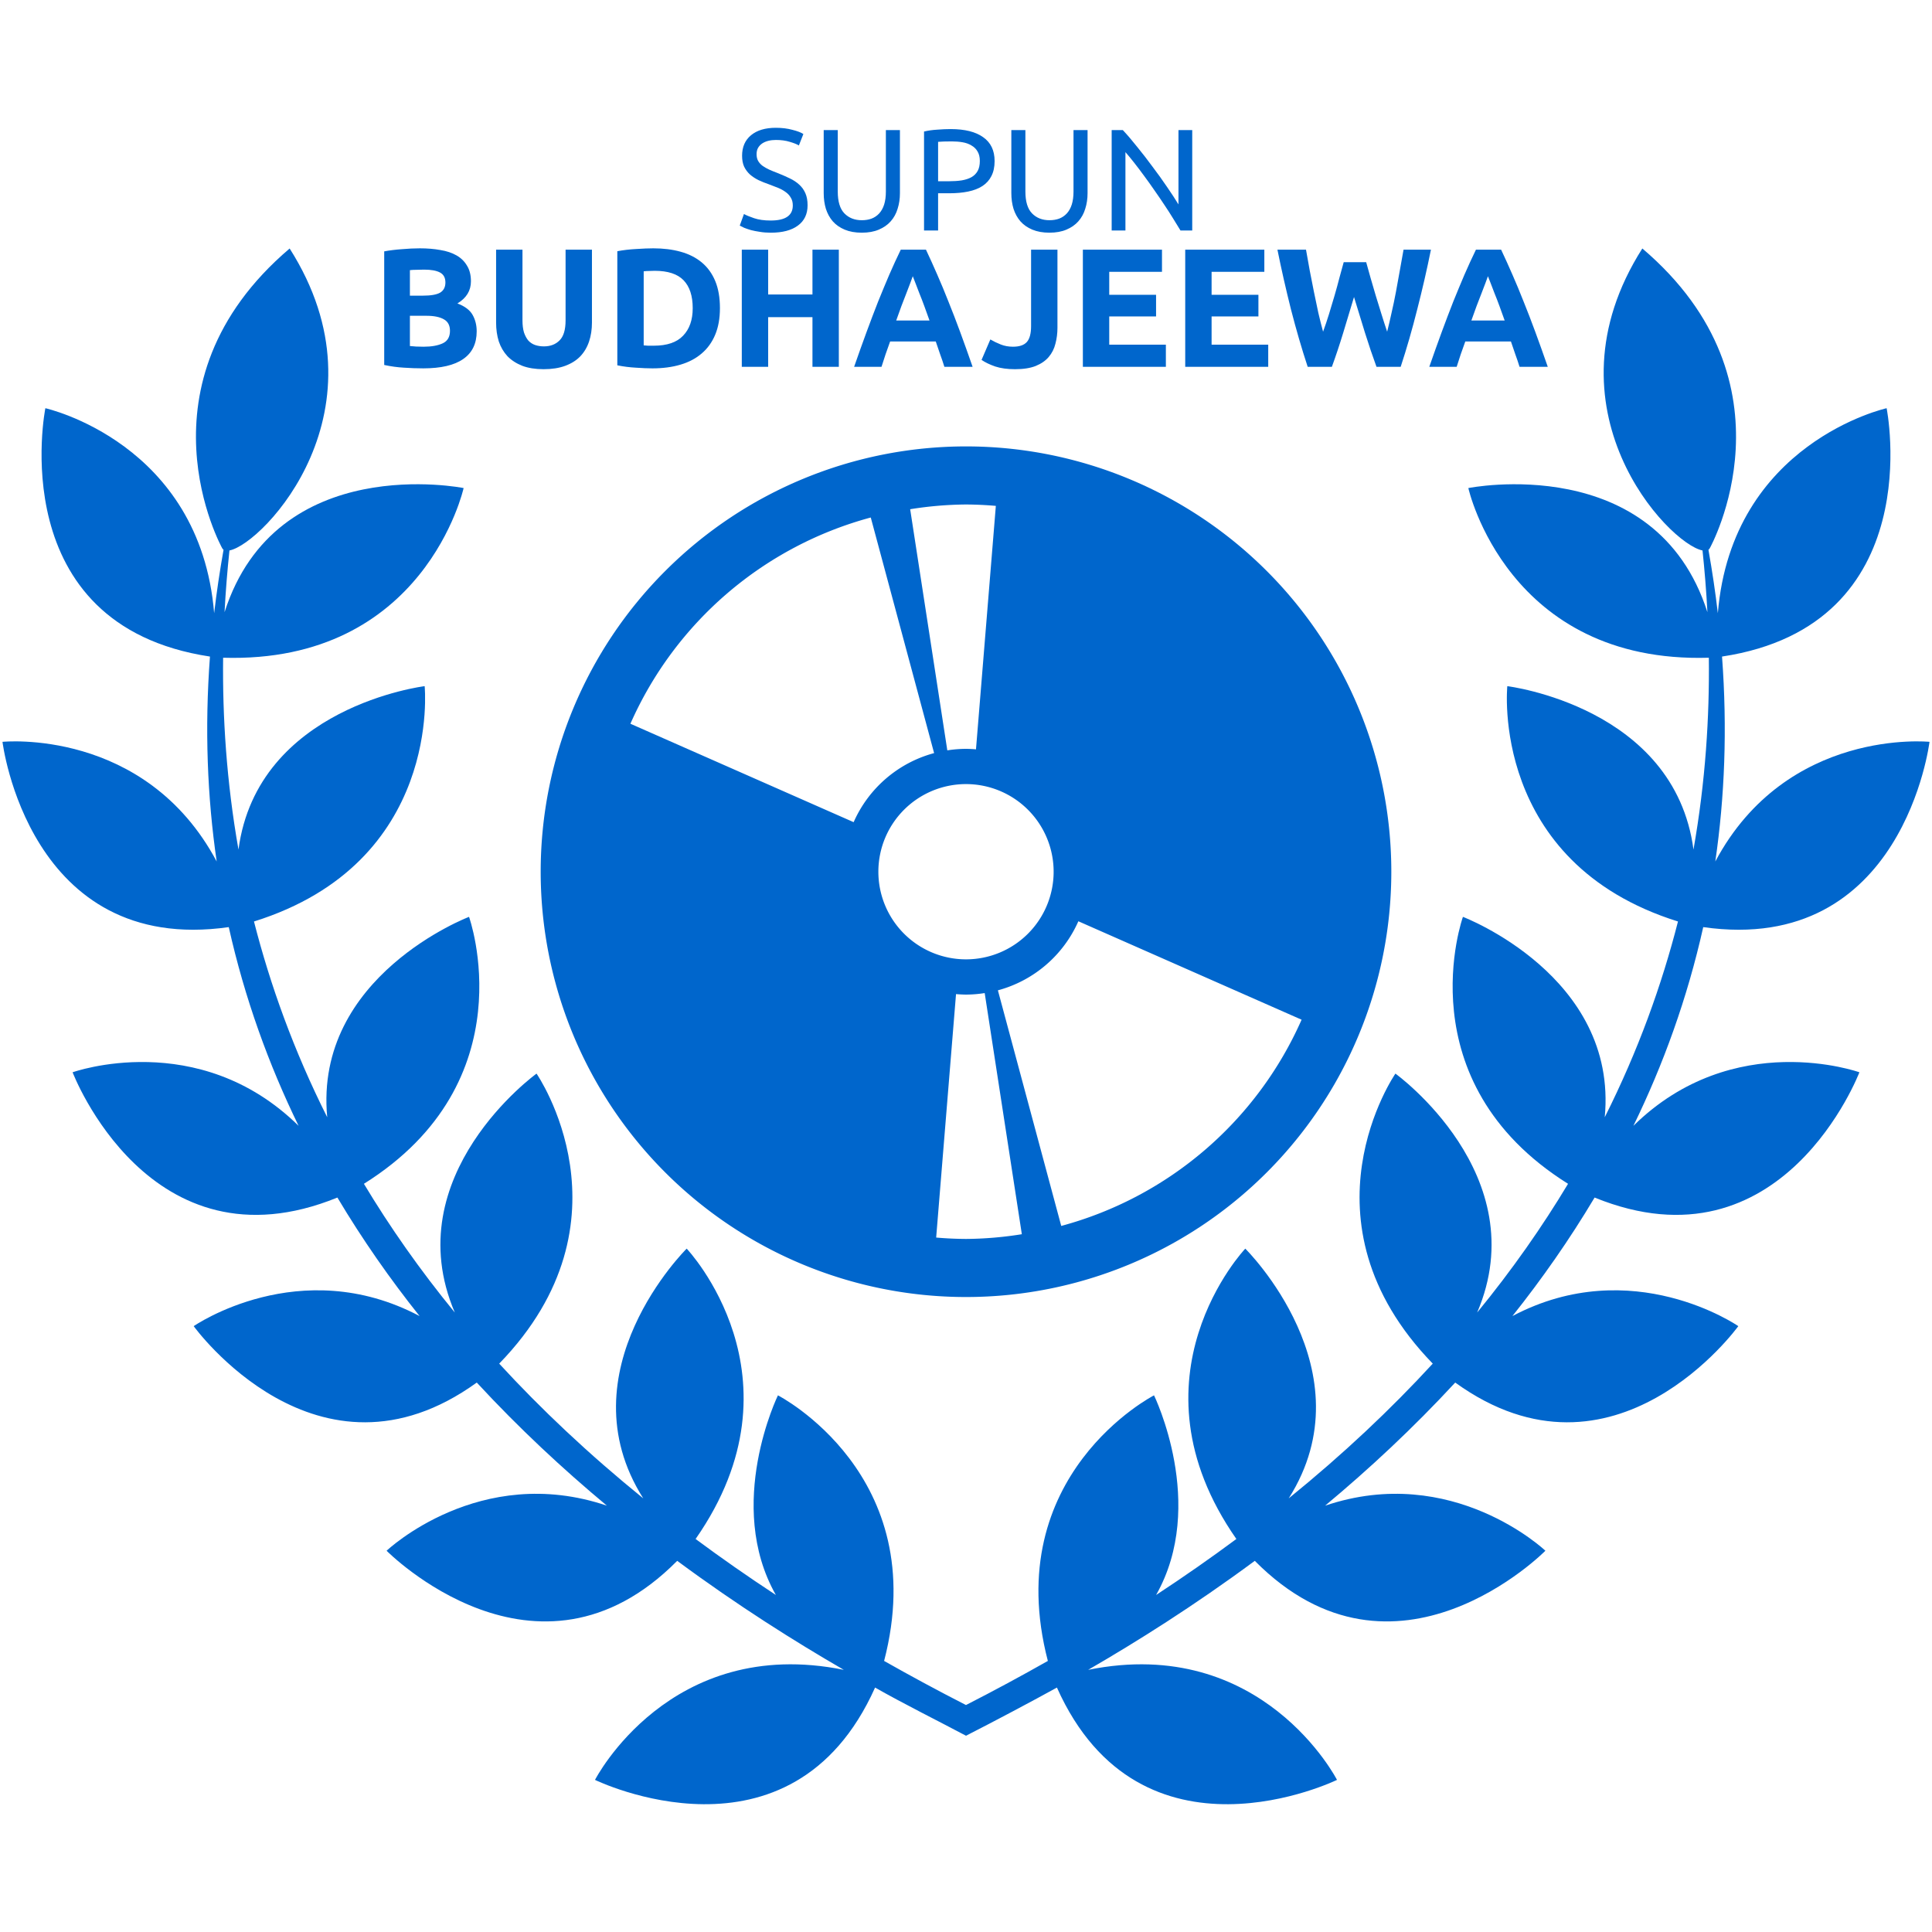 <?xml version="1.0" encoding="UTF-8" standalone="no"?>
<svg
   xmlns:dc="http://purl.org/dc/elements/1.1/"
   xmlns:cc="http://creativecommons.org/ns#"
   xmlns:rdf="http://www.w3.org/1999/02/22-rdf-syntax-ns#"
   xmlns:svg="http://www.w3.org/2000/svg"
   xmlns="http://www.w3.org/2000/svg"
   version="1.1"
   id="svg4138"
   viewBox="0 0 500 500"
   height="500"
   width="500">
  <defs
     id="defs4140" />
  <g
     style="stroke:none;fill:#0066cc;fill-opacity:1"
     id="g4155"
     transform="translate(0,15.6)">
    <g
       style="stroke:none;fill:#0066cc;fill-opacity:1"
       id="g4138"
       transform="translate(0,-28.619)">
      <g
         style="stroke:none;fill:#0066cc;fill-opacity:1"
         id="layer1"
         transform="translate(0,-552.362)">
        <path
           id="path4739"
           d="M 74.964,629.687 C 33.824,664.693 57.483,707.215 57.483,707.215 c 0.087,0.187 0.214,0.333 0.37,0.444 -0.986,5.553 -1.799,11.027 -2.432,16.417 -3.65,-44.187 -43.682,-53.051 -43.682,-53.051 0,0 -11.293,56.111 42.598,64.273 -1.392,18.691 -0.688,36.362 1.742,53.031 C 37.54,753.595 0.644,757.365 0.644,757.365 c 0,0 6.735,55.343 58.559,47.953 4.124,18.443 10.344,35.572 18.069,51.421 -25.949,-25.519 -58.483,-13.852 -58.483,-13.852 0,0 19.874,52.23 68.53,32.419 6.494,10.896 13.657,21.119 21.265,30.67 -31.001,-16.397 -58.458,2.61 -58.458,2.61 0,0 32.007,44.384 73.263,14.6 10.903,11.799 22.323,22.416 33.677,31.865 -32.969,-11.17 -57.015,11.659 -57.015,11.659 0,0 38.838,39.359 75.208,2.614 15.725,11.636 30.664,21.005 43.125,28.211 -45.13,-9.149 -64.399,28.477 -64.399,28.477 0,0 50.701,24.756 72.484,-23.893 7.34,4.188 17.033,9.002 23.53,12.468 7.36,-3.746 17.417,-9.091 23.53,-12.468 21.782,48.649 72.484,23.893 72.484,23.893 0,0 -19.269,-37.627 -64.399,-28.477 12.461,-7.206 27.4,-16.576 43.125,-28.211 36.37,36.744 75.208,-2.614 75.208,-2.614 0,0 -24.046,-22.829 -57.015,-11.659 11.354,-9.449 22.774,-20.066 33.677,-31.865 41.257,29.784 73.263,-14.6 73.263,-14.6 0,0 -27.456,-19.007 -58.458,-2.61 7.608,-9.552 14.771,-19.774 21.265,-30.67 48.656,19.81 68.53,-32.419 68.53,-32.419 0,2e-5 -32.534,-11.666 -58.483,13.852 7.725,-15.849 13.945,-32.979 18.069,-51.421 51.824,7.39 58.559,-47.953 58.559,-47.953 0,0 -36.896,-3.77 -55.436,30.963 2.43,-16.668 3.134,-34.34 1.742,-53.031 53.891,-8.162 42.598,-64.273 42.598,-64.273 0,0 -40.032,8.864 -43.682,53.051 -0.633,-5.39 -1.446,-10.864 -2.432,-16.417 0.155,-0.111 0.282,-0.257 0.37,-0.444 0,0 23.659,-42.521 -17.481,-77.528 -26.376,41.49 6.748,76.457 15.576,78.152 0.533,5.063 0.977,10.391 1.269,15.982 -13.393,-41.895 -61.873,-32.131 -61.873,-32.131 0,0 10.066,45.48 62.242,43.912 0.174,15.225 -0.848,31.946 -3.976,49.65 -4.925,-37.028 -48.18,-42.293 -48.18,-42.293 0,0 -4.662,45.639 44.169,60.903 -4.186,16.387 -10.281,33.399 -18.955,50.664 3.479,-36.58 -36.702,-51.863 -36.702,-51.863 0,0 -15.243,42.495 27.206,69.087 -6.662,11.091 -14.44,22.232 -23.526,33.321 15.243,-35.595 -21.15,-61.841 -21.15,-61.841 0,0 -26.307,37.992 9.664,75.057 -10.819,11.767 -23.165,23.433 -37.281,34.871 20.878,-32.938 -11.24,-64.633 -11.24,-64.633 0,0 -31.561,33.242 -2.306,75.145 -6.58,4.883 -13.499,9.717 -20.774,14.492 13.267,-23.392 -0.536,-51.667 -0.536,-51.667 0,0 -40.037,20.5 -27.477,68.735 -6.808,3.854 -13.85,7.663 -21.188,11.413 -7.338,-3.75 -14.38,-7.559 -21.188,-11.413 12.56,-48.236 -27.477,-68.735 -27.477,-68.735 0,0 -13.803,28.276 -0.536,51.667 -7.275,-4.775 -14.193,-9.609 -20.774,-14.492 29.255,-41.904 -2.306,-75.145 -2.306,-75.145 0,0 -32.118,31.695 -11.24,64.633 -14.116,-11.439 -26.462,-23.105 -37.281,-34.871 35.971,-37.065 9.664,-75.057 9.664,-75.057 0,0 -36.393,26.246 -21.15,61.841 -9.086,-11.089 -16.864,-22.229 -23.526,-33.321 42.449,-26.592 27.206,-69.087 27.206,-69.087 0,0 -40.18,15.284 -36.702,51.863 -8.674,-17.265 -14.769,-34.277 -18.955,-50.664 48.83,-15.264 44.169,-60.903 44.169,-60.903 0,0 -43.256,5.265 -48.18,42.293 -3.127,-17.704 -4.15,-34.425 -3.976,-49.65 52.176,1.569 62.242,-43.912 62.242,-43.912 0,0 -48.48,-9.765 -61.872,32.131 0.292,-5.591 0.736,-10.919 1.269,-15.982 8.828,-1.695 41.953,-36.662 15.576,-78.152 z"
           style="display:inline;fill:#0066cc;fill-rule:evenodd;stroke:none;stroke-width:0.1;stroke-linecap:butt;stroke-linejoin:miter;stroke-miterlimit:4;stroke-dasharray:none;stroke-opacity:1;fill-opacity:1" />
        <g
           style="stroke:none;fill:#0066cc;fill-opacity:1"
           id="text4809">
          <path
             id="path4840"
             style="fill:#0066cc;stroke:none;stroke-width:0.1;stroke-miterlimit:4;stroke-dasharray:none;stroke-opacity:1;fill-opacity:1"
             d="m 393.258,660.318 q -0.481,-1.575 -1.094,-3.237 -0.569,-1.663 -1.137,-3.325 l -11.812,0 q -0.569,1.663 -1.181,3.325 -0.569,1.663 -1.05,3.237 l -7.088,0 q 1.706,-4.9 3.237,-9.056 1.531,-4.156 2.975,-7.831 1.488,-3.675 2.888,-6.956 1.444,-3.325 2.975,-6.475 l 6.519,0 q 1.488,3.15 2.931,6.475 1.444,3.281 2.888,6.956 1.488,3.675 3.019,7.831 1.531,4.156 3.237,9.056 l -7.306,0 z m -8.181,-23.45 q -0.219,0.656 -0.656,1.794 -0.438,1.137 -1.006,2.625 -0.569,1.488 -1.269,3.281 -0.656,1.794 -1.356,3.763 l 8.619,0 q -0.7,-1.969 -1.356,-3.763 -0.656,-1.794 -1.269,-3.281 -0.569,-1.488 -1.006,-2.625 -0.438,-1.137 -0.7,-1.794 z m -31.509,-3.631 q 0.525,1.794 1.137,4.069 0.656,2.231 1.356,4.638 0.744,2.406 1.488,4.812 0.744,2.406 1.444,4.463 0.569,-2.231 1.137,-4.856 0.613,-2.625 1.137,-5.425 0.525,-2.8 1.006,-5.556 0.525,-2.8 0.963,-5.381 l 7.088,0 q -1.531,7.612 -3.544,15.444 -1.969,7.831 -4.287,14.875 l -6.256,0 q -1.531,-4.2 -2.975,-8.794 -1.444,-4.638 -2.844,-9.275 -1.4,4.638 -2.8,9.275 -1.4,4.594 -2.931,8.794 l -6.256,0 q -2.319,-7.044 -4.331,-14.875 -1.969,-7.831 -3.5,-15.444 l 7.394,0 q 0.438,2.581 0.963,5.381 0.525,2.756 1.094,5.556 0.569,2.8 1.137,5.425 0.613,2.625 1.225,4.856 0.787,-2.144 1.531,-4.55 0.744,-2.406 1.444,-4.812 0.7,-2.406 1.269,-4.638 0.613,-2.231 1.094,-3.981 l 5.819,0 z m -46.833,27.081 0,-30.319 20.475,0 0,5.731 -13.65,0 0,5.95 12.119,0 0,5.6 -12.119,0 0,7.306 14.656,0 0,5.731 -21.481,0 z m -26.489,0 0,-30.319 20.475,0 0,5.731 -13.65,0 0,5.95 12.119,0 0,5.6 -12.119,0 0,7.306 14.656,0 0,5.731 -21.481,0 z m -6.575,-10.194 q 0,2.231 -0.525,4.2 -0.481,1.969 -1.75,3.456 -1.225,1.444 -3.369,2.319 -2.1,0.831 -5.338,0.831 -2.975,0 -5.119,-0.7 -2.144,-0.744 -3.544,-1.706 l 2.275,-5.294 q 1.269,0.744 2.712,1.312 1.444,0.569 3.15,0.569 2.494,0 3.587,-1.225 1.094,-1.225 1.094,-4.112 l 0,-19.775 6.825,0 0,20.125 z m -29.265,10.194 q -0.481,-1.575 -1.094,-3.237 -0.569,-1.663 -1.137,-3.325 l -11.812,0 q -0.569,1.663 -1.181,3.325 -0.569,1.663 -1.05,3.237 l -7.088,0 q 1.706,-4.9 3.237,-9.056 1.531,-4.156 2.975,-7.831 1.488,-3.675 2.888,-6.956 1.444,-3.325 2.975,-6.475 l 6.519,0 q 1.488,3.15 2.931,6.475 1.444,3.281 2.888,6.956 1.488,3.675 3.019,7.831 1.531,4.156 3.237,9.056 l -7.306,0 z m -8.181,-23.45 q -0.219,0.656 -0.656,1.794 -0.438,1.137 -1.006,2.625 -0.569,1.488 -1.269,3.281 -0.656,1.794 -1.356,3.763 l 8.619,0 q -0.7,-1.969 -1.356,-3.763 -0.656,-1.794 -1.269,-3.281 -0.569,-1.488 -1.006,-2.625 -0.438,-1.137 -0.7,-1.794 z m -25.96,-6.869 6.825,0 0,30.319 -6.825,0 0,-12.863 -11.463,0 0,12.863 -6.825,0 0,-30.319 6.825,0 0,11.594 11.463,0 0,-11.594 z m -43.677,24.762 q 0.481,0.044 1.094,0.087 0.656,0 1.531,0 5.119,0 7.569,-2.581 2.494,-2.581 2.494,-7.131 0,-4.769 -2.362,-7.219 -2.362,-2.45 -7.481,-2.45 -0.7,0 -1.444,0.044 -0.744,0 -1.4,0.087 l 0,19.163 z m 19.731,-9.625 q 0,3.938 -1.225,6.869 -1.225,2.931 -3.5,4.856 -2.231,1.925 -5.469,2.888 -3.237,0.963 -7.263,0.963 -1.837,0 -4.287,-0.175 -2.45,-0.131 -4.812,-0.613 l 0,-29.531 q 2.362,-0.438 4.9,-0.569 2.581,-0.175 4.419,-0.175 3.894,0 7.044,0.875 3.194,0.875 5.469,2.756 2.275,1.881 3.5,4.812 1.225,2.931 1.225,7.044 z m -45.633,15.794 q -3.194,0 -5.513,-0.875 -2.319,-0.919 -3.85,-2.494 -1.488,-1.619 -2.231,-3.806 -0.7,-2.231 -0.7,-4.9 l 0,-18.856 6.825,0 0,18.288 q 0,1.837 0.394,3.15 0.438,1.269 1.137,2.1 0.744,0.787 1.75,1.137 1.05,0.35 2.275,0.35 2.494,0 4.025,-1.531 1.575,-1.531 1.575,-5.206 l 0,-18.288 6.825,0 0,18.856 q 0,2.669 -0.744,4.9 -0.744,2.231 -2.275,3.85 -1.531,1.575 -3.894,2.45 -2.362,0.875 -5.6,0.875 z m -31.145,-0.219 q -2.494,0 -4.987,-0.175 -2.45,-0.131 -5.119,-0.7 l 0,-29.4 q 2.1,-0.394 4.594,-0.569 2.494,-0.219 4.638,-0.219 2.888,0 5.294,0.438 2.45,0.394 4.2,1.4 1.75,1.006 2.712,2.669 1.006,1.619 1.006,4.025 0,3.631 -3.5,5.731 2.888,1.094 3.938,2.975 1.05,1.881 1.05,4.244 0,4.769 -3.5,7.175 -3.456,2.406 -10.325,2.406 z m -3.456,-13.606 0,7.831 q 0.744,0.087 1.619,0.131 0.875,0.044 1.925,0.044 3.062,0 4.944,-0.875 1.881,-0.875 1.881,-3.237 0,-2.1 -1.575,-2.975 -1.575,-0.919 -4.506,-0.919 l -4.287,0 z m 0,-5.206 3.325,0 q 3.15,0 4.506,-0.787 1.356,-0.831 1.356,-2.625 0,-1.837 -1.4,-2.581 -1.4,-0.744 -4.112,-0.744 -0.875,0 -1.881,0.044 -1.006,0 -1.794,0.087 l 0,6.606 z" />
        </g>
      </g>
      <path
         id="path4709"
         d="M 250,128.549 A 110.072,110.069 0 0 0 139.928,238.618 110.072,110.069 0 0 0 250,348.688 110.072,110.069 0 0 0 360.072,238.618 110.072,110.069 0 0 0 250,128.549 Z m 0,15.032 a 95.037,95.037 0 0 1 7.723,0.359 l -5.139,63.008 A 31.799,31.799 0 0 0 250,206.819 a 31.799,31.799 0 0 0 -4.837,0.393 l -9.612,-62.407 A 95.037,95.037 0 0 1 250,143.581 Z m -24.646,3.366 16.392,60.974 a 31.799,31.799 0 0 0 -20.823,17.875 l -57.774,-25.475 a 95.037,95.037 0 0 1 62.205,-53.374 z M 250,215.941 A 22.678,22.678 0 0 1 272.679,238.618 22.678,22.678 0 0 1 250,261.297 22.678,22.678 0 0 1 227.321,238.618 22.678,22.678 0 0 1 250,215.941 Z m 29.078,35.5 57.774,25.475 a 95.037,95.037 0 0 1 -62.205,53.374 l -16.392,-60.974 a 31.799,31.799 0 0 0 20.823,-17.875 z m -24.239,18.584 9.612,62.407 a 95.037,95.037 0 0 1 -14.449,1.224 95.037,95.037 0 0 1 -7.723,-0.359 l 5.139,-63.008 a 31.799,31.799 0 0 0 2.583,0.129 31.799,31.799 0 0 0 4.837,-0.393 z"
         style="opacity:1;fill:#0066cc;fill-opacity:1;stroke:none;stroke-width:0.1;stroke-miterlimit:4;stroke-dasharray:none;stroke-opacity:1" />
    </g>
    <g
       id="text4139"
       style="font-style:normal;font-weight:normal;font-size:40px;line-height:125%;font-family:sans-serif;letter-spacing:0px;word-spacing:0px;fill:#0066cc;fill-opacity:1;stroke:none;stroke-width:0.1;stroke-linecap:butt;stroke-linejoin:miter;stroke-miterlimit:4;stroke-dasharray:none;stroke-opacity:1">
      <path
         d="m 305.513,44.056 q -0.825,-1.387 -1.913,-3.112 -1.05,-1.725 -2.288,-3.562 -1.238,-1.875 -2.587,-3.788 -1.312,-1.913 -2.625,-3.675 -1.312,-1.8 -2.55,-3.375 -1.238,-1.575 -2.288,-2.775 l 0,20.288 -3.562,0 0,-25.988 2.888,0 q 1.762,1.875 3.75,4.388 2.025,2.475 3.975,5.138 1.988,2.625 3.712,5.175 1.762,2.55 2.962,4.537 l 0,-19.238 3.562,0 0,25.988 -3.038,0 z m -33.919,0.562 q -2.55,0 -4.425,-0.787 -1.875,-0.787 -3.075,-2.138 -1.2,-1.387 -1.8,-3.263 -0.562,-1.875 -0.562,-4.05 l 0,-16.312 3.638,0 0,15.9 q 0,3.9 1.725,5.662 1.725,1.762 4.5,1.762 1.387,0 2.513,-0.412 1.163,-0.45 1.988,-1.35 0.825,-0.9 1.275,-2.288 0.45,-1.425 0.45,-3.375 l 0,-15.9 3.638,0 0,16.312 q 0,2.175 -0.6,4.05 -0.562,1.875 -1.8,3.263 -1.2,1.35 -3.075,2.138 -1.837,0.787 -4.388,0.787 z m -25.553,-26.812 q 5.475,0 8.4,2.1 2.962,2.062 2.962,6.188 0,2.25 -0.825,3.862 -0.787,1.575 -2.325,2.587 -1.5,0.975 -3.675,1.425 -2.175,0.45 -4.912,0.45 l -2.888,0 0,9.637 -3.638,0 0,-25.613 q 1.538,-0.375 3.413,-0.487 1.913,-0.15 3.487,-0.15 z m 0.3,3.188 q -2.325,0 -3.562,0.113 l 0,10.2 2.737,0 q 1.875,0 3.375,-0.225 1.5,-0.263 2.513,-0.825 1.05,-0.6 1.613,-1.613 0.562,-1.012 0.562,-2.587 0,-1.5 -0.6,-2.475 -0.562,-0.975 -1.575,-1.538 -0.975,-0.6 -2.288,-0.825 -1.312,-0.225 -2.775,-0.225 z m -23.306,23.625 q -2.55,0 -4.425,-0.787 -1.875,-0.787 -3.075,-2.138 -1.2,-1.387 -1.8,-3.263 -0.562,-1.875 -0.562,-4.05 l 0,-16.312 3.638,0 0,15.9 q 0,3.9 1.725,5.662 1.725,1.762 4.5,1.762 1.387,0 2.513,-0.412 1.163,-0.45 1.988,-1.35 0.825,-0.9 1.275,-2.288 0.45,-1.425 0.45,-3.375 l 0,-15.9 3.638,0 0,16.312 q 0,2.175 -0.6,4.05 -0.562,1.875 -1.8,3.263 -1.2,1.35 -3.075,2.138 -1.837,0.787 -4.388,0.787 z m -23.559,-3.15 q 5.7,0 5.7,-3.9 0,-1.2 -0.525,-2.025 -0.487,-0.863 -1.35,-1.462 -0.863,-0.637 -1.988,-1.087 -1.087,-0.45 -2.325,-0.9 -1.425,-0.487 -2.7,-1.087 -1.275,-0.637 -2.212,-1.462 -0.938,-0.863 -1.5,-2.025 -0.525,-1.163 -0.525,-2.812 0,-3.413 2.325,-5.325 2.325,-1.913 6.412,-1.913 2.362,0 4.275,0.525 1.95,0.487 2.85,1.087 l -1.163,2.962 q -0.787,-0.487 -2.362,-0.938 -1.538,-0.487 -3.6,-0.487 -1.05,0 -1.95,0.225 -0.9,0.225 -1.575,0.675 -0.675,0.45 -1.087,1.163 -0.375,0.675 -0.375,1.613 0,1.05 0.412,1.762 0.412,0.713 1.163,1.275 0.75,0.525 1.725,0.975 1.012,0.45 2.212,0.9 1.688,0.675 3.075,1.35 1.425,0.675 2.438,1.613 1.05,0.938 1.613,2.25 0.562,1.275 0.562,3.112 0,3.413 -2.513,5.25 -2.475,1.837 -7.013,1.837 -1.538,0 -2.85,-0.225 -1.275,-0.188 -2.288,-0.45 -1.012,-0.3 -1.762,-0.6 -0.713,-0.338 -1.125,-0.562 l 1.087,-3 q 0.863,0.487 2.625,1.087 1.762,0.6 4.312,0.6 z"
         style="font-style:normal;font-variant:normal;font-weight:normal;font-stretch:normal;font-size:37.5px;font-family:Ubuntu;-inkscape-font-specification:Ubuntu;fill:#0066cc;stroke:none;stroke-width:0.1;stroke-miterlimit:4;stroke-dasharray:none;stroke-opacity:1;fill-opacity:1"
         id="path4152" />
    </g>
  </g>
</svg>
